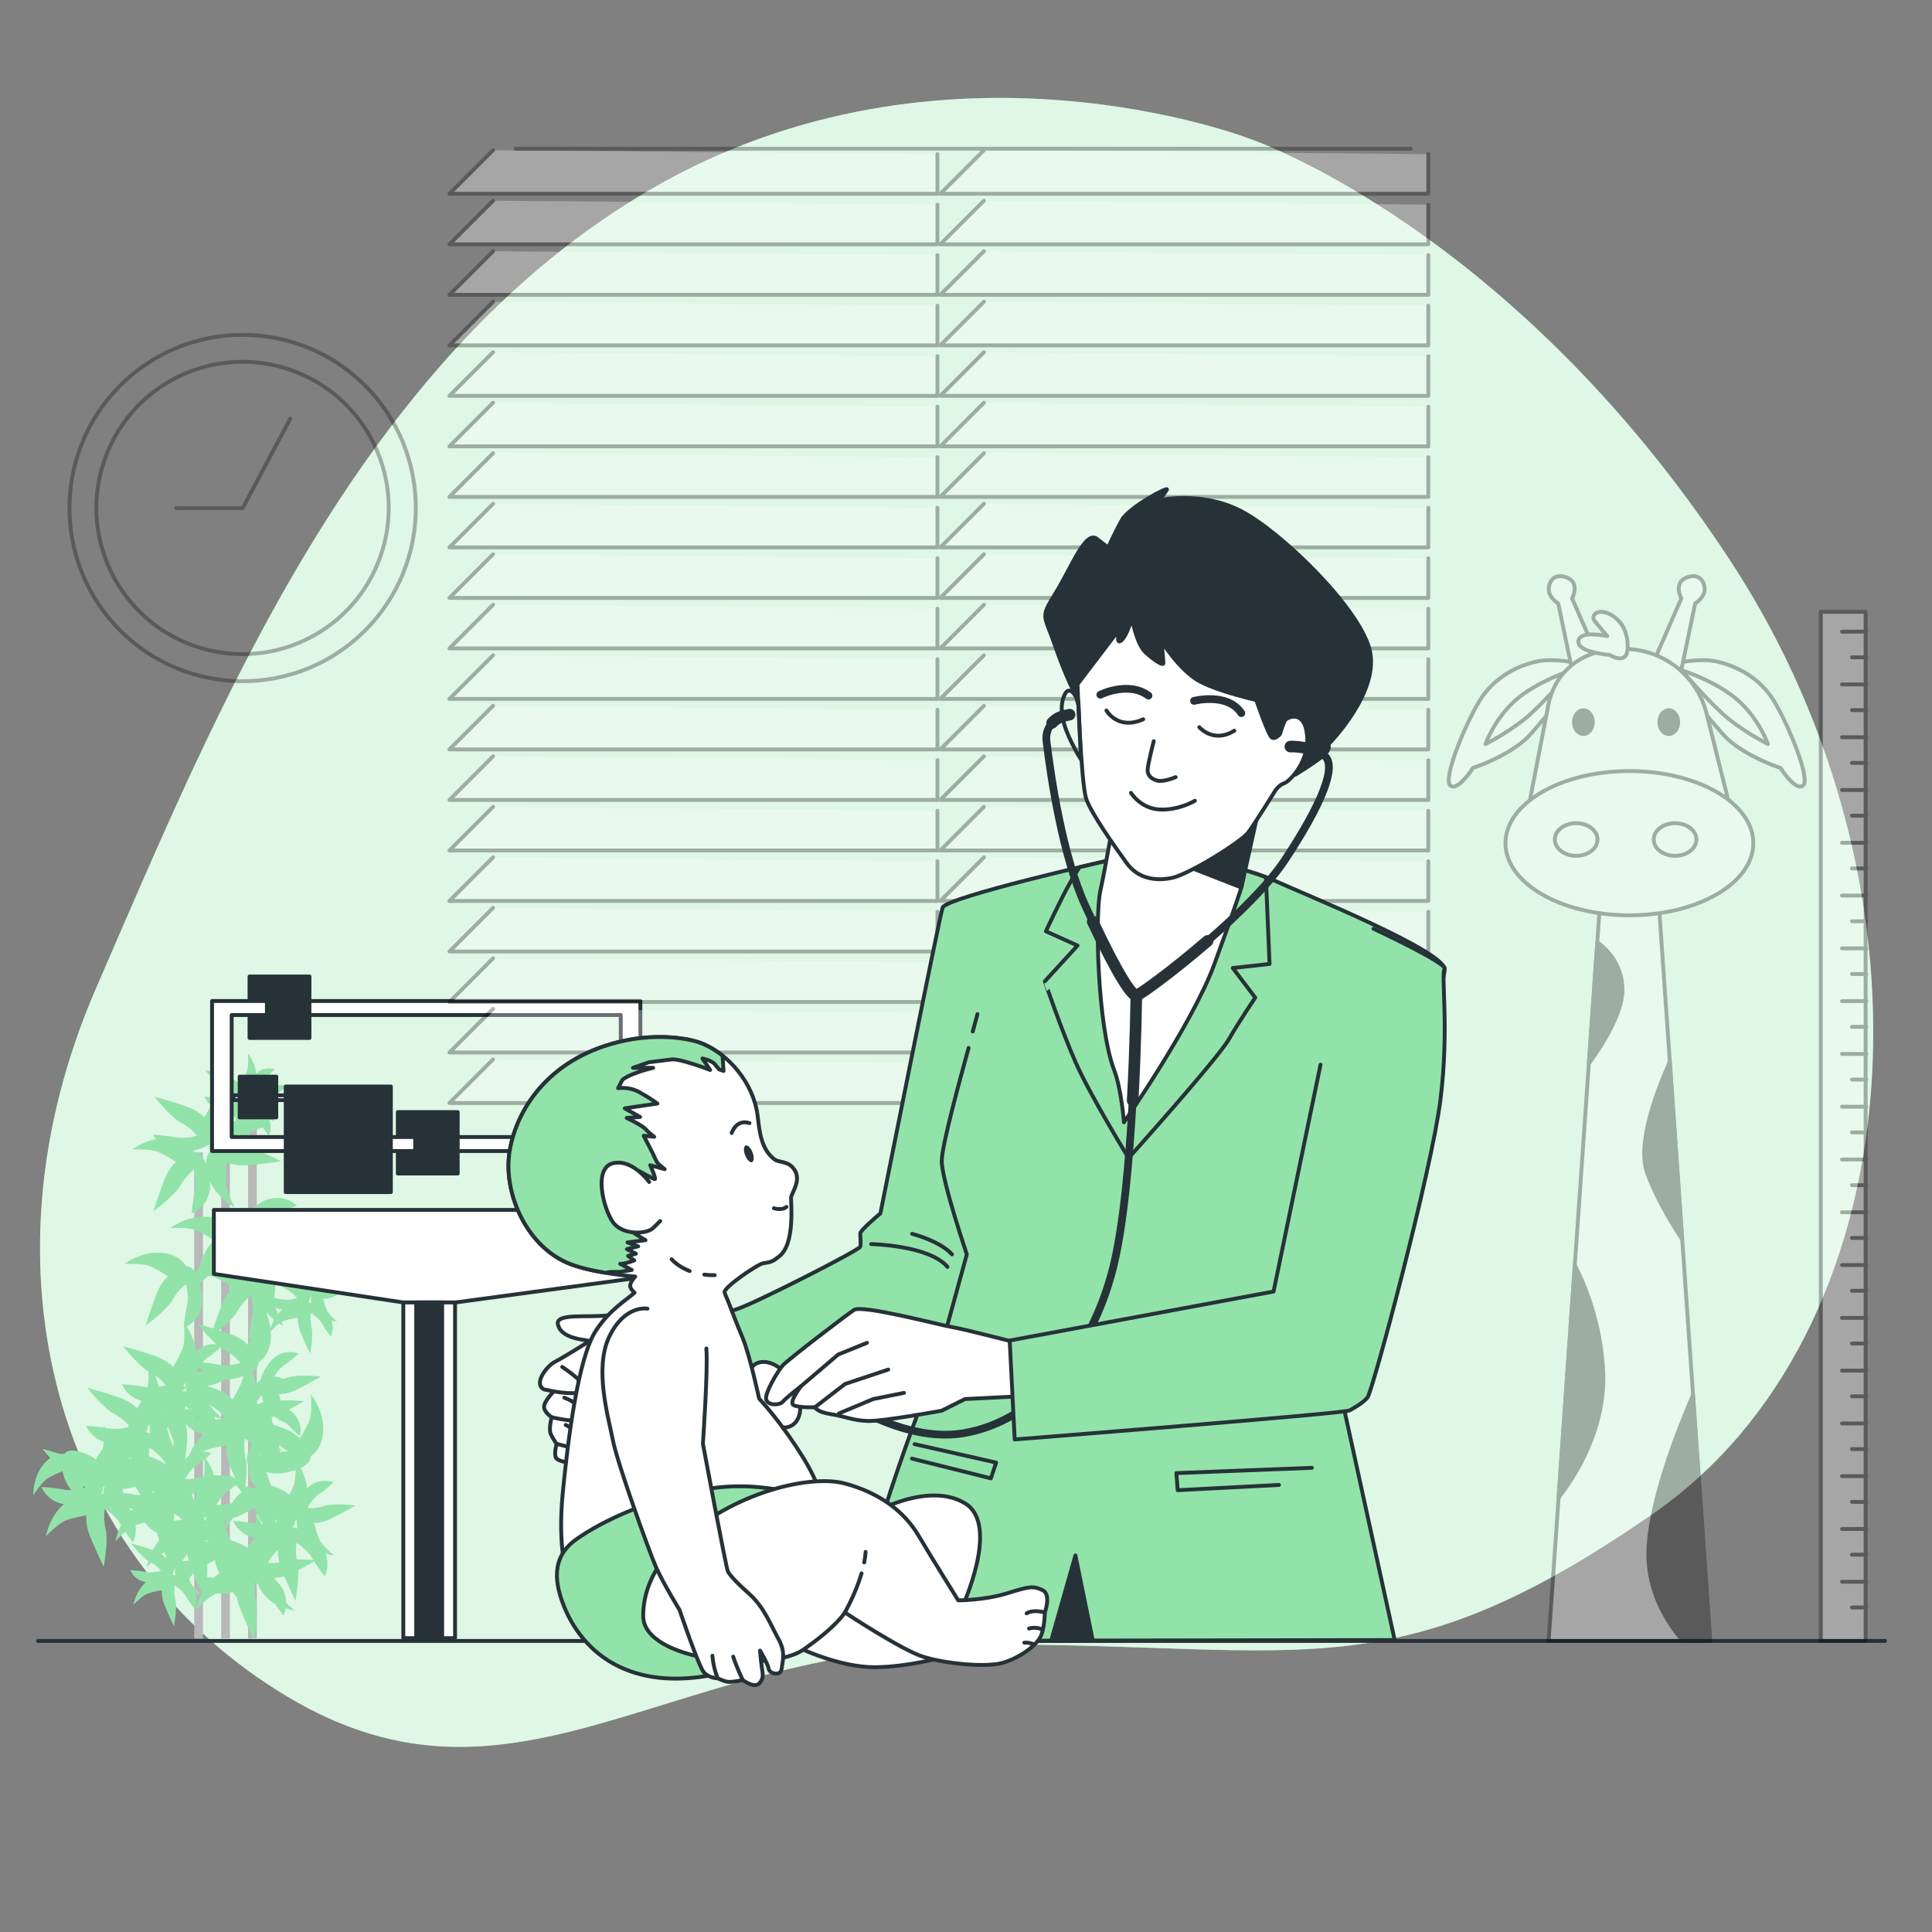 <?xml version="1.0" encoding="utf-8"?>
<!-- Generator: Adobe Illustrator 27.5.0, SVG Export Plug-In . SVG Version: 6.00 Build 0)  -->
<svg version="1.1" xmlns="http://www.w3.org/2000/svg" xmlns:xlink="http://www.w3.org/1999/xlink" x="0px" y="0px"
	 viewBox="0 0 500 500" style="enable-background:new 0 0 500 500;" xml:space="preserve">
<rect x="0" y="0" width="500" height="500" fill="#808080" stroke="none"/>
<g id="Background_Simple">
	<g>
		<path style="fill:#92E3A9;" d="M323.833,36.062c0,0-79.342-31.171-155.222,12.821C92.731,92.874,56.279,183.385,24.834,255.824
			c-31.445,72.44-10.206,147.607,49.578,183.277c59.784,35.67,98.467-13.379,180.987-13.52c82.52-0.141,105.06,12.726,172.29-33.764
			c67.23-46.49,76.547-160.451,20.216-246.535C391.574,59.198,323.833,36.062,323.833,36.062z"/>
		<path style="opacity:0.7;fill:#FFFFFF;" d="M323.833,36.062c0,0-79.342-31.171-155.222,12.821
			C92.731,92.874,56.279,183.385,24.834,255.824c-31.445,72.44-10.206,147.607,49.578,183.277
			c59.784,35.67,98.467-13.379,180.987-13.52c82.52-0.141,105.06,12.726,172.29-33.764c67.23-46.49,76.547-160.451,20.216-246.535
			C391.574,59.198,323.833,36.062,323.833,36.062z"/>
	</g>
</g>
<g id="Table">
	
		<line style="fill:none;stroke:#263238;stroke-linecap:round;stroke-linejoin:round;stroke-miterlimit:10;" x1="487.846" y1="424.672" x2="9.84" y2="424.672"/>
</g>
<g id="Plant">
	<g>
		<rect x="50.269" y="298.25" style="fill:#B8B8B8;" width="2.257" height="125.805"/>
		<rect x="57.235" y="286.189" style="fill:#B8B8B8;" width="2.257" height="137.866"/>
		<rect x="64.202" y="286.189" style="fill:#B8B8B8;" width="2.257" height="137.866"/>
		<g>
			<path style="fill:#92E3A9;" d="M50.163,298.09c0,0-1.451-3.193-6.676-3.483c-5.225-0.29-9.289,2.903-9.289,2.903
				s4.644-0.29,6.676,0.581c2.032,0.871,4.644,2.613,4.644,2.613s-1.742,1.451-2.903,4.354c-1.161,2.903-2.903,8.418-2.903,8.418
				s5.515-4.064,6.967-6.676c1.451-2.612,3.483-4.064,3.483-4.064s0.871,3.193,0.29,5.515c-0.581,2.322-0.871,5.805-0.871,5.805
				s5.805-2.032,4.644-9.289C53.065,297.509,50.163,298.09,50.163,298.09z"/>
			<path style="fill:#92E3A9;" d="M60.032,318.409c0,0-1.451-3.193-6.676-3.483c-5.225-0.29-9.289,2.903-9.289,2.903
				s4.644-0.29,6.676,0.581c2.032,0.871,4.644,2.612,4.644,2.612s-1.742,1.451-2.903,4.354c-1.161,2.903-2.903,8.418-2.903,8.418
				s5.515-4.064,6.966-6.676c1.451-2.612,3.483-4.064,3.483-4.064s0.871,3.193,0.29,5.515c-0.581,2.322-0.871,5.805-0.871,5.805
				s5.805-2.032,4.644-9.289C62.935,317.828,60.032,318.409,60.032,318.409z"/>
			<path style="fill:#92E3A9;" d="M48.131,327.698c0,0-1.451-3.193-6.676-3.483c-5.225-0.29-9.289,2.903-9.289,2.903
				s4.644-0.29,6.676,0.581c2.032,0.871,4.644,2.612,4.644,2.612s-1.742,1.451-2.903,4.354c-1.161,2.903-2.903,8.418-2.903,8.418
				s5.515-4.064,6.966-6.676c1.451-2.612,3.483-4.064,3.483-4.064s0.871,3.193,0.29,5.515c-0.581,2.322-0.871,5.806-0.871,5.806
				s5.805-2.032,4.644-9.289S48.131,327.698,48.131,327.698z"/>
			<path style="fill:#92E3A9;" d="M66.978,363.662c0,0-2.882-0.524-5.567,2.923c-2.686,3.447-2.429,7.755-2.429,7.755
				s2.011-3.325,3.575-4.305c1.564-0.98,4.003-1.944,4.003-1.944s0.167,1.886,1.606,4.064c1.439,2.178,4.395,5.997,4.395,5.997
				s-0.164-5.718-1.266-7.957c-1.102-2.239-1.131-4.324-1.131-4.324s2.605,0.922,3.922,2.425c1.317,1.503,3.569,3.36,3.569,3.36
				s1.368-4.95-4.163-7.607C67.961,361.394,66.978,363.662,66.978,363.662z"/>
			<path style="fill:#92E3A9;" d="M67.908,359.758c0,0-0.921,2.78,2.117,5.921c3.038,3.141,7.34,3.488,7.34,3.488
				s-3.011-2.456-3.763-4.142c-0.752-1.686-1.365-4.235-1.365-4.235s1.89,0.098,4.248-1.023c2.358-1.121,6.552-3.514,6.552-3.514
				s-5.685-0.636-8.056,0.142s-4.439,0.516-4.439,0.516s1.277-2.451,2.949-3.545c1.673-1.094,3.826-3.065,3.826-3.065
				s-4.711-2.046-8.114,3.06C65.8,358.468,67.908,359.758,67.908,359.758z"/>
			<path style="fill:#92E3A9;" d="M38.881,368.466c0,0-0.921,2.78,2.117,5.921c3.038,3.141,7.34,3.488,7.34,3.488
				s-3.011-2.456-3.763-4.142c-0.752-1.686-1.366-4.235-1.366-4.235s1.891,0.098,4.248-1.023c2.358-1.121,6.552-3.514,6.552-3.514
				s-5.685-0.636-8.056,0.142c-2.371,0.778-4.439,0.516-4.439,0.516s1.277-2.451,2.949-3.545s3.826-3.065,3.826-3.065
				s-4.711-2.046-8.114,3.06C36.773,367.176,38.881,368.466,38.881,368.466z"/>
			<path style="fill:#92E3A9;" d="M64.518,379.357c0,0-0.921,2.78,2.117,5.921c3.038,3.141,7.34,3.488,7.34,3.488
				s-3.012-2.456-3.763-4.142c-0.752-1.686-1.366-4.235-1.366-4.235s1.891,0.098,4.248-1.023c2.358-1.121,6.552-3.514,6.552-3.514
				s-5.685-0.636-8.056,0.142c-2.371,0.778-4.439,0.516-4.439,0.516s1.277-2.451,2.949-3.545c1.673-1.094,3.826-3.065,3.826-3.065
				s-4.711-2.046-8.114,3.06C62.409,378.067,64.518,379.357,64.518,379.357z"/>
			<path style="fill:#92E3A9;" d="M64.966,330.6c0,0-1.451-3.193-6.676-3.483c-5.225-0.29-9.289,2.903-9.289,2.903
				s4.644-0.29,6.676,0.581c2.032,0.871,4.644,2.612,4.644,2.612s-1.742,1.451-2.903,4.354c-1.161,2.903-2.903,8.418-2.903,8.418
				s5.515-4.064,6.966-6.676c1.451-2.612,3.483-4.064,3.483-4.064s0.871,3.193,0.29,5.515c-0.581,2.322-0.871,5.806-0.871,5.806
				s5.805-2.032,4.644-9.289C67.869,330.02,64.966,330.6,64.966,330.6z"/>
			<path style="fill:#92E3A9;" d="M54.392,297.774c0,0-2.253,2.688-0.258,7.526c1.995,4.838,6.63,7.124,6.63,7.124
				s-2.268-4.064-2.36-6.272c-0.092-2.209,0.35-5.317,0.35-5.317s2.061,0.944,5.181,0.738c3.119-0.207,8.846-1.018,8.846-1.018
				s-6.047-3.219-9.03-3.4c-2.983-0.181-5.17-1.386-5.17-1.386s2.504-2.165,4.849-2.644c2.345-0.479,5.612-1.722,5.612-1.722
				s-4.34-4.358-10.384-0.177C52.614,295.406,54.392,297.774,54.392,297.774z"/>
			<path style="fill:#92E3A9;" d="M62.229,318.383c0,0-2.253,2.688-0.258,7.526c1.995,4.838,6.63,7.124,6.63,7.124
				s-2.268-4.064-2.36-6.272c-0.092-2.209,0.35-5.317,0.35-5.317s2.061,0.944,5.181,0.737s8.846-1.018,8.846-1.018
				s-6.047-3.219-9.03-3.4c-2.983-0.181-5.17-1.387-5.17-1.387s2.504-2.164,4.849-2.644c2.345-0.479,5.612-1.722,5.612-1.722
				s-4.34-4.359-10.384-0.177C60.452,316.016,62.229,318.383,62.229,318.383z"/>
			<path style="fill:#92E3A9;" d="M67.034,328.544c0,0-2.253,2.688-0.258,7.526c1.995,4.838,6.63,7.124,6.63,7.124
				s-2.268-4.063-2.36-6.272c-0.092-2.209,0.35-5.317,0.35-5.317s2.061,0.944,5.181,0.738c3.119-0.207,8.846-1.018,8.846-1.018
				s-6.047-3.219-9.03-3.4c-2.983-0.181-5.17-1.387-5.17-1.387s2.504-2.164,4.849-2.644c2.345-0.479,5.612-1.722,5.612-1.722
				s-4.34-4.358-10.384-0.177C65.257,326.177,67.034,328.544,67.034,328.544z"/>
			<path style="fill:#92E3A9;" d="M55.643,293.734c0,0,3.144-1.555,3.264-6.786c0.12-5.232-3.204-9.189-3.204-9.189
				s0.441,4.632-0.363,6.691c-0.804,2.059-2.46,4.727-2.46,4.727s-1.507-1.694-4.446-2.759c-2.939-1.066-8.508-2.627-8.508-2.627
				s4.241,5.38,6.9,6.745c2.658,1.366,4.175,3.349,4.175,3.349s-3.163,0.974-5.503,0.47c-2.34-0.505-5.831-0.681-5.831-0.681
				s2.22,5.736,9.435,4.34C56.318,296.616,55.643,293.734,55.643,293.734z"/>
			<path style="fill:#92E3A9;" d="M35.526,371.267c0,0-3.24-1.343-7.257,2.012c-4.016,3.355-4.806,8.462-4.806,8.462
				s3.196-3.383,5.275-4.133c2.079-0.751,5.177-1.261,5.177-1.261s-0.282,2.249,0.851,5.163c1.133,2.914,3.625,8.133,3.625,8.133
				s1.256-6.734,0.533-9.634s-0.229-5.347-0.229-5.347s2.816,1.739,3.977,3.832c1.161,2.093,3.327,4.837,3.327,4.837
				s2.855-5.448-2.947-9.958C37.251,368.861,35.526,371.267,35.526,371.267z"/>
			<path style="fill:#92E3A9;" d="M66.858,352.573c0,0,3.144-1.555,3.264-6.786c0.12-5.232-3.204-9.189-3.204-9.189
				s0.441,4.632-0.363,6.692s-2.46,4.727-2.46,4.727s-1.507-1.693-4.446-2.759c-2.939-1.066-8.508-2.627-8.508-2.627
				s4.241,5.38,6.899,6.745c2.658,1.366,4.175,3.349,4.175,3.349s-3.163,0.974-5.503,0.47c-2.34-0.505-5.831-0.681-5.831-0.681
				s2.22,5.736,9.435,4.339C67.533,355.456,66.858,352.573,66.858,352.573z"/>
			<path style="fill:#92E3A9;" d="M38.259,369.055c0,0,3.144-1.555,3.264-6.786c0.12-5.232-3.204-9.189-3.204-9.189
				s0.441,4.632-0.363,6.691c-0.804,2.059-2.46,4.727-2.46,4.727s-1.507-1.694-4.446-2.76c-2.939-1.066-8.508-2.627-8.508-2.627
				s4.241,5.38,6.899,6.746c2.658,1.366,4.175,3.349,4.175,3.349s-3.163,0.974-5.503,0.47c-2.34-0.505-5.831-0.681-5.831-0.681
				s2.22,5.736,9.435,4.34C38.934,371.938,38.259,369.055,38.259,369.055z"/>
			<path style="fill:#92E3A9;" d="M53.395,392.268c0,0-0.921,2.78,2.117,5.921c3.038,3.141,7.34,3.488,7.34,3.488
				s-3.011-2.456-3.763-4.141c-0.752-1.686-1.366-4.235-1.366-4.235s1.891,0.098,4.248-1.023c2.358-1.121,6.552-3.514,6.552-3.514
				s-5.685-0.636-8.056,0.142c-2.371,0.778-4.439,0.516-4.439,0.516s1.277-2.451,2.949-3.545c1.673-1.094,3.826-3.065,3.826-3.065
				s-4.711-2.046-8.114,3.06C51.286,390.978,53.395,392.268,53.395,392.268z"/>
			<path style="fill:#92E3A9;" d="M50.04,395.069c0,0-3.24-1.342-7.256,2.012c-4.016,3.355-4.806,8.462-4.806,8.462
				s3.196-3.383,5.275-4.133c2.079-0.751,5.177-1.262,5.177-1.262s-0.282,2.25,0.851,5.163c1.133,2.914,3.625,8.133,3.625,8.133
				s1.256-6.734,0.533-9.634c-0.723-2.9-0.229-5.347-0.229-5.347s2.816,1.739,3.977,3.832c1.161,2.093,3.327,4.837,3.327,4.837
				s2.855-5.448-2.947-9.958S50.04,395.069,50.04,395.069z"/>
			<path style="fill:#92E3A9;" d="M52.773,392.857c0,0,3.144-1.555,3.264-6.786c0.12-5.231-3.204-9.189-3.204-9.189
				s0.441,4.632-0.363,6.691c-0.804,2.059-2.46,4.727-2.46,4.727s-1.507-1.694-4.446-2.759c-2.939-1.066-8.508-2.627-8.508-2.627
				s4.241,5.38,6.9,6.745c2.658,1.366,4.175,3.349,4.175,3.349s-3.163,0.974-5.503,0.47c-2.34-0.505-5.831-0.681-5.831-0.681
				s2.22,5.736,9.435,4.34C53.447,395.74,52.773,392.857,52.773,392.857z"/>
			<path style="fill:#92E3A9;" d="M63.554,366.144c0,0-0.921,2.78,2.117,5.921c3.038,3.141,7.34,3.488,7.34,3.488
				s-3.011-2.456-3.763-4.141c-0.752-1.686-1.366-4.235-1.366-4.235s1.891,0.098,4.248-1.023c2.358-1.121,6.552-3.514,6.552-3.514
				s-5.685-0.636-8.056,0.142c-2.371,0.778-4.439,0.516-4.439,0.516s1.277-2.451,2.949-3.545c1.673-1.094,3.826-3.065,3.826-3.065
				s-4.711-2.046-8.114,3.06C61.446,364.854,63.554,366.144,63.554,366.144z"/>
			<path style="fill:#92E3A9;" d="M60.199,368.945c0,0-3.24-1.342-7.256,2.012c-4.016,3.355-4.806,8.462-4.806,8.462
				s3.196-3.383,5.275-4.133c2.079-0.751,5.177-1.262,5.177-1.262s-0.282,2.249,0.851,5.163c1.133,2.914,3.625,8.133,3.625,8.133
				s1.256-6.734,0.533-9.634c-0.723-2.9-0.229-5.347-0.229-5.347s2.816,1.739,3.977,3.832c1.161,2.093,3.327,4.837,3.327,4.837
				s2.855-5.448-2.947-9.958C61.924,366.539,60.199,368.945,60.199,368.945z"/>
			<path style="fill:#92E3A9;" d="M62.932,366.733c0,0,3.144-1.555,3.264-6.786c0.12-5.232-3.204-9.189-3.204-9.189
				s0.441,4.632-0.363,6.692c-0.804,2.059-2.46,4.727-2.46,4.727s-1.507-1.694-4.446-2.759c-2.939-1.066-8.508-2.627-8.508-2.627
				s4.241,5.38,6.899,6.745c2.658,1.366,4.175,3.349,4.175,3.349s-3.163,0.974-5.503,0.47c-2.34-0.505-5.831-0.681-5.831-0.681
				s2.22,5.736,9.435,4.34C63.607,369.615,62.932,366.733,62.932,366.733z"/>
			<path style="fill:#92E3A9;" d="M80.385,376.842c0,0,3.144-1.555,3.264-6.786c0.12-5.232-3.204-9.189-3.204-9.189
				s0.441,4.632-0.363,6.692c-0.804,2.059-2.46,4.727-2.46,4.727s-1.507-1.693-4.446-2.759c-2.939-1.066-8.508-2.627-8.508-2.627
				s4.241,5.38,6.899,6.746c2.658,1.366,4.175,3.349,4.175,3.349s-3.163,0.974-5.503,0.47c-2.34-0.505-5.831-0.681-5.831-0.681
				s2.22,5.736,9.435,4.34C81.06,379.724,80.385,376.842,80.385,376.842z"/>
			<path style="fill:#92E3A9;" d="M48.17,357.726c0,0-0.921,2.78,2.117,5.921c3.038,3.141,7.34,3.488,7.34,3.488
				s-3.011-2.456-3.763-4.141c-0.752-1.686-1.366-4.235-1.366-4.235s1.891,0.098,4.248-1.023c2.358-1.121,6.552-3.514,6.552-3.514
				s-5.685-0.636-8.056,0.142c-2.371,0.778-4.439,0.516-4.439,0.516s1.277-2.451,2.949-3.545c1.673-1.094,3.826-3.065,3.826-3.065
				s-4.711-2.046-8.114,3.06C46.062,356.436,48.17,357.726,48.17,357.726z"/>
			<path style="fill:#92E3A9;" d="M44.815,360.527c0,0-3.24-1.342-7.256,2.012s-4.806,8.462-4.806,8.462s3.196-3.383,5.275-4.133
				c2.079-0.751,5.177-1.261,5.177-1.261s-0.282,2.25,0.851,5.163c1.133,2.914,3.625,8.133,3.625,8.133s1.256-6.735,0.533-9.634
				c-0.723-2.9-0.229-5.347-0.229-5.347s2.816,1.739,3.977,3.832c1.161,2.093,3.327,4.837,3.327,4.837s2.855-5.448-2.947-9.958
				C46.54,358.121,44.815,360.527,44.815,360.527z"/>
			<path style="fill:#92E3A9;" d="M47.548,358.315c0,0,3.144-1.555,3.264-6.786c0.12-5.232-3.204-9.189-3.204-9.189
				s0.441,4.632-0.363,6.692c-0.804,2.059-2.46,4.727-2.46,4.727s-1.507-1.693-4.446-2.759s-8.508-2.627-8.508-2.627
				s4.241,5.38,6.899,6.746c2.658,1.365,4.175,3.349,4.175,3.349s-3.163,0.974-5.503,0.47c-2.34-0.505-5.831-0.681-5.831-0.681
				s2.22,5.736,9.435,4.339C48.222,361.197,47.548,358.315,47.548,358.315z"/>
			<g>
				<path style="fill:#92E3A9;" d="M66.255,385.095c0,0-2.882-0.524-5.567,2.923c-2.686,3.447-2.429,7.755-2.429,7.755
					s2.011-3.325,3.575-4.305c1.564-0.98,4.003-1.944,4.003-1.944s0.167,1.886,1.606,4.064c1.439,2.178,4.395,5.997,4.395,5.997
					s-0.164-5.718-1.266-7.957c-1.102-2.239-1.131-4.324-1.131-4.324s2.605,0.922,3.922,2.425c1.317,1.503,3.569,3.36,3.569,3.36
					s1.368-4.95-4.163-7.607C67.238,382.828,66.255,385.095,66.255,385.095z"/>
				<path style="fill:#92E3A9;" d="M76.933,393.091c0,0-0.921,2.78,2.117,5.921c3.038,3.141,7.34,3.488,7.34,3.488
					s-3.011-2.455-3.763-4.141c-0.752-1.686-1.366-4.235-1.366-4.235s1.891,0.098,4.248-1.023c2.358-1.121,6.552-3.514,6.552-3.514
					s-5.685-0.636-8.056,0.142c-2.371,0.778-4.439,0.516-4.439,0.516s1.277-2.451,2.949-3.545c1.673-1.094,3.826-3.065,3.826-3.065
					s-4.711-2.046-8.114,3.06C74.824,391.801,76.933,393.091,76.933,393.091z"/>
				<path style="fill:#92E3A9;" d="M73.578,395.892c0,0-3.24-1.342-7.256,2.012c-4.016,3.355-4.806,8.462-4.806,8.462
					s3.196-3.383,5.275-4.133c2.079-0.751,5.177-1.262,5.177-1.262s-0.282,2.25,0.851,5.163c1.133,2.914,3.625,8.133,3.625,8.133
					s1.256-6.735,0.533-9.634c-0.723-2.9-0.229-5.348-0.229-5.348s2.816,1.739,3.977,3.832c1.161,2.093,3.327,4.837,3.327,4.837
					s2.855-5.448-2.947-9.958C75.302,393.486,73.578,395.892,73.578,395.892z"/>
				<path style="fill:#92E3A9;" d="M76.311,393.68c0,0,3.144-1.555,3.264-6.786c0.12-5.232-3.203-9.189-3.203-9.189
					s0.441,4.632-0.363,6.692s-2.46,4.727-2.46,4.727s-1.507-1.693-4.446-2.759c-2.939-1.066-8.508-2.627-8.508-2.627
					s4.241,5.38,6.899,6.745c2.658,1.366,4.175,3.349,4.175,3.349s-3.163,0.974-5.503,0.47c-2.34-0.505-5.831-0.681-5.831-0.681
					s2.22,5.736,9.435,4.34C76.985,396.563,76.311,393.68,76.311,393.68z"/>
			</g>
			<g>
				<path style="fill:#92E3A9;" d="M16.639,376.3c0,0-2.881-0.524-5.567,2.923c-2.686,3.447-2.429,7.755-2.429,7.755
					s2.011-3.325,3.575-4.305c1.564-0.98,4.003-1.943,4.003-1.943s0.167,1.886,1.606,4.064c1.439,2.178,4.395,5.997,4.395,5.997
					s-0.164-5.718-1.266-7.957c-1.102-2.239-1.131-4.324-1.131-4.324s2.605,0.922,3.922,2.425c1.317,1.503,3.569,3.36,3.569,3.36
					s1.368-4.95-4.163-7.607C17.622,374.032,16.639,376.3,16.639,376.3z"/>
				<path style="fill:#92E3A9;" d="M27.317,384.296c0,0-0.921,2.78,2.117,5.921c3.038,3.141,7.34,3.488,7.34,3.488
					s-3.012-2.456-3.763-4.141c-0.752-1.686-1.366-4.235-1.366-4.235s1.89,0.098,4.248-1.023c2.358-1.121,6.553-3.514,6.553-3.514
					s-5.685-0.636-8.056,0.142c-2.371,0.778-4.439,0.516-4.439,0.516s1.277-2.451,2.949-3.545c1.673-1.094,3.826-3.065,3.826-3.065
					s-4.711-2.046-8.114,3.06S27.317,384.296,27.317,384.296z"/>
				<path style="fill:#92E3A9;" d="M23.962,387.097c0,0-3.24-1.342-7.256,2.012s-4.806,8.462-4.806,8.462s3.196-3.383,5.275-4.133
					c2.079-0.751,5.177-1.262,5.177-1.262s-0.282,2.249,0.851,5.163c1.133,2.914,3.625,8.133,3.625,8.133s1.256-6.735,0.533-9.634
					c-0.723-2.9-0.229-5.347-0.229-5.347s2.816,1.739,3.977,3.832s3.327,4.837,3.327,4.837s2.855-5.448-2.947-9.958
					C25.687,384.691,23.962,387.097,23.962,387.097z"/>
				<path style="fill:#92E3A9;" d="M26.695,384.885c0,0,3.144-1.555,3.264-6.786c0.12-5.232-3.204-9.189-3.204-9.189
					s0.441,4.632-0.363,6.692c-0.804,2.059-2.46,4.727-2.46,4.727s-1.507-1.694-4.446-2.759c-2.939-1.066-8.508-2.627-8.508-2.627
					s4.241,5.38,6.9,6.745s4.175,3.349,4.175,3.349s-3.163,0.974-5.503,0.47c-2.34-0.505-5.831-0.681-5.831-0.681
					s2.22,5.736,9.435,4.34S26.695,384.885,26.695,384.885z"/>
			</g>
			<g>
				<path style="fill:#92E3A9;" d="M34.646,377.55c0,0-2.882-0.524-5.567,2.923c-2.686,3.447-2.429,7.755-2.429,7.755
					s2.011-3.325,3.575-4.305c1.564-0.98,4.003-1.944,4.003-1.944s0.167,1.886,1.606,4.064c1.439,2.178,4.395,5.997,4.395,5.997
					s-0.164-5.718-1.266-7.957c-1.102-2.239-1.131-4.324-1.131-4.324s2.605,0.922,3.922,2.425c1.317,1.503,3.569,3.36,3.569,3.36
					s1.368-4.95-4.163-7.607C35.629,375.282,34.646,377.55,34.646,377.55z"/>
				<path style="fill:#92E3A9;" d="M45.324,385.546c0,0-0.921,2.78,2.117,5.921c3.038,3.141,7.34,3.488,7.34,3.488
					s-3.011-2.455-3.763-4.141c-0.752-1.686-1.366-4.235-1.366-4.235s1.891,0.098,4.248-1.023c2.358-1.121,6.552-3.514,6.552-3.514
					s-5.685-0.636-8.056,0.142c-2.371,0.778-4.439,0.516-4.439,0.516s1.277-2.451,2.949-3.545c1.673-1.094,3.826-3.065,3.826-3.065
					s-4.711-2.046-8.114,3.06C43.215,384.255,45.324,385.546,45.324,385.546z"/>
				<path style="fill:#92E3A9;" d="M41.969,388.346c0,0-3.24-1.342-7.256,2.012c-4.016,3.355-4.806,8.462-4.806,8.462
					s3.196-3.383,5.275-4.133c2.079-0.751,5.177-1.262,5.177-1.262s-0.282,2.25,0.851,5.163c1.133,2.914,3.625,8.133,3.625,8.133
					s1.256-6.735,0.533-9.634c-0.723-2.9-0.229-5.347-0.229-5.347s2.816,1.739,3.977,3.832c1.161,2.093,3.327,4.837,3.327,4.837
					s2.855-5.448-2.947-9.958C43.693,385.941,41.969,388.346,41.969,388.346z"/>
				<path style="fill:#92E3A9;" d="M44.702,386.135c0,0,3.144-1.554,3.264-6.786c0.12-5.231-3.204-9.189-3.204-9.189
					s0.441,4.632-0.363,6.692s-2.46,4.727-2.46,4.727s-1.507-1.693-4.446-2.759c-2.939-1.066-8.508-2.627-8.508-2.627
					s4.241,5.38,6.899,6.746c2.658,1.365,4.175,3.349,4.175,3.349s-3.163,0.974-5.503,0.47c-2.34-0.505-5.831-0.681-5.831-0.681
					s2.22,5.736,9.435,4.34S44.702,386.135,44.702,386.135z"/>
			</g>
			<g>
				<path style="fill:#92E3A9;" d="M56.015,399.315c0,0-2.882-0.524-5.567,2.923c-2.686,3.447-2.429,7.755-2.429,7.755
					s2.011-3.325,3.575-4.305c1.564-0.98,4.003-1.944,4.003-1.944s0.167,1.886,1.606,4.064c1.439,2.178,4.395,5.998,4.395,5.998
					s-0.164-5.718-1.266-7.957c-1.102-2.239-1.131-4.324-1.131-4.324s2.605,0.922,3.922,2.425c1.317,1.503,3.569,3.36,3.569,3.36
					s1.368-4.95-4.163-7.607C56.998,397.047,56.015,399.315,56.015,399.315z"/>
				<path style="fill:#92E3A9;" d="M66.693,407.31c0,0-0.921,2.78,2.117,5.921c3.038,3.141,7.34,3.488,7.34,3.488
					s-3.011-2.456-3.763-4.141c-0.752-1.686-1.365-4.235-1.365-4.235s1.89,0.098,4.248-1.023c2.358-1.121,6.553-3.514,6.553-3.514
					s-5.685-0.636-8.056,0.142c-2.371,0.778-4.439,0.516-4.439,0.516s1.277-2.451,2.949-3.545c1.673-1.094,3.826-3.065,3.826-3.065
					s-4.711-2.046-8.114,3.06C64.584,406.02,66.693,407.31,66.693,407.31z"/>
				<path style="fill:#92E3A9;" d="M62.883,406.021c0,0-3.24-1.342-7.256,2.012s-4.806,8.462-4.806,8.462s3.196-3.383,5.275-4.133
					c2.079-0.751,5.177-1.262,5.177-1.262s-0.282,2.25,0.851,5.163c1.133,2.914,3.625,8.133,3.625,8.133s1.256-6.734,0.533-9.634
					c-0.723-2.9-0.229-5.347-0.229-5.347s2.816,1.739,3.977,3.832c1.161,2.093,3.327,4.837,3.327,4.837s2.855-5.448-2.947-9.958
					C64.608,403.615,62.883,406.021,62.883,406.021z"/>
				<path style="fill:#92E3A9;" d="M66.07,407.9c0,0,3.144-1.555,3.264-6.786c0.12-5.232-3.204-9.189-3.204-9.189
					s0.441,4.632-0.363,6.692c-0.804,2.059-2.46,4.727-2.46,4.727s-1.507-1.693-4.446-2.759c-2.939-1.066-8.508-2.627-8.508-2.627
					s4.241,5.38,6.899,6.745c2.658,1.366,4.175,3.349,4.175,3.349s-3.163,0.974-5.503,0.47c-2.34-0.505-5.831-0.681-5.831-0.681
					s2.246,5.864,9.435,4.34C68.564,410.263,66.456,407.79,66.07,407.9z"/>
			</g>
			<path style="fill:#92E3A9;" d="M45.375,405.979c0,0-0.648,1.956,1.489,4.165c2.137,2.209,5.163,2.453,5.163,2.453
				s-2.118-1.727-2.647-2.913c-0.529-1.186-0.96-2.979-0.96-2.979s1.33,0.069,2.988-0.72c1.658-0.788,4.609-2.472,4.609-2.472
				s-3.999-0.448-5.666,0.1c-1.668,0.547-3.123,0.363-3.123,0.363s0.898-1.724,2.074-2.494c1.176-0.77,2.691-2.156,2.691-2.156
				s-3.313-1.439-5.707,2.152C43.892,405.072,45.375,405.979,45.375,405.979z"/>
			<path style="fill:#92E3A9;" d="M43.015,407.949c0,0-2.279-0.944-5.104,1.415c-2.825,2.36-3.381,5.952-3.381,5.952
				s2.248-2.379,3.71-2.907c1.463-0.528,3.642-0.887,3.642-0.887s-0.198,1.582,0.599,3.632s2.55,5.72,2.55,5.72
				s0.883-4.737,0.375-6.777c-0.508-2.04-0.161-3.761-0.161-3.761s1.981,1.223,2.797,2.695c0.817,1.472,2.34,3.402,2.34,3.402
				s2.008-3.832-2.073-7.004C44.229,406.257,43.015,407.949,43.015,407.949z"/>
			<path style="fill:#92E3A9;" d="M44.938,406.394c0,0,2.212-1.093,2.296-4.773c0.084-3.68-2.253-6.464-2.253-6.464
				s0.31,3.258-0.255,4.707c-0.566,1.448-1.73,3.325-1.73,3.325s-1.06-1.191-3.127-1.941c-2.067-0.75-5.984-1.848-5.984-1.848
				s2.983,3.784,4.853,4.745c1.87,0.961,2.937,2.356,2.937,2.356s-2.225,0.685-3.871,0.33c-1.646-0.355-4.101-0.479-4.101-0.479
				s1.561,4.035,6.636,3.052C45.412,408.421,44.938,406.394,44.938,406.394z"/>
			<path style="fill:#92E3A9;" d="M64.533,283.452c0,0-0.648,1.956,1.489,4.165c2.137,2.209,5.163,2.453,5.163,2.453
				s-2.118-1.727-2.647-2.913c-0.529-1.186-0.961-2.979-0.961-2.979s1.33,0.069,2.988-0.72c1.658-0.788,4.609-2.472,4.609-2.472
				s-3.999-0.448-5.666,0.1c-1.668,0.547-3.123,0.363-3.123,0.363s0.898-1.724,2.075-2.494c1.176-0.77,2.691-2.156,2.691-2.156
				s-3.313-1.439-5.707,2.152C63.05,282.545,64.533,283.452,64.533,283.452z"/>
			<path style="fill:#92E3A9;" d="M62.173,285.422c0,0-2.279-0.944-5.104,1.415c-2.825,2.36-3.38,5.952-3.38,5.952
				s2.248-2.379,3.71-2.907c1.463-0.528,3.642-0.887,3.642-0.887s-0.198,1.582,0.599,3.632c0.797,2.049,2.55,5.72,2.55,5.72
				s0.883-4.737,0.375-6.777c-0.508-2.04-0.161-3.761-0.161-3.761s1.981,1.223,2.797,2.695c0.817,1.472,2.34,3.402,2.34,3.402
				s2.008-3.832-2.073-7.004C63.386,283.73,62.173,285.422,62.173,285.422z"/>
			<path style="fill:#92E3A9;" d="M64.096,283.867c0,0,2.211-1.094,2.296-4.773c0.084-3.68-2.253-6.464-2.253-6.464
				s0.31,3.258-0.255,4.707c-0.566,1.448-1.73,3.325-1.73,3.325s-1.06-1.191-3.127-1.941c-2.067-0.75-5.984-1.848-5.984-1.848
				s2.983,3.784,4.853,4.745c1.87,0.961,2.937,2.356,2.937,2.356s-2.225,0.685-3.871,0.33c-1.646-0.355-4.101-0.479-4.101-0.479
				s1.561,4.035,6.636,3.052C64.57,285.894,64.096,283.867,64.096,283.867z"/>
			<path style="fill:#92E3A9;" d="M80.603,335.434c0,0-0.648,1.956,1.489,4.165c2.137,2.209,5.163,2.453,5.163,2.453
				s-2.118-1.727-2.647-2.913c-0.529-1.186-0.961-2.979-0.961-2.979s1.33,0.069,2.988-0.72c1.658-0.789,4.609-2.472,4.609-2.472
				s-3.999-0.448-5.666,0.1c-1.668,0.547-3.123,0.363-3.123,0.363s0.898-1.724,2.075-2.494c1.176-0.77,2.691-2.156,2.691-2.156
				s-3.313-1.439-5.707,2.153C79.12,334.527,80.603,335.434,80.603,335.434z"/>
			<path style="fill:#92E3A9;" d="M78.243,337.404c0,0-2.279-0.944-5.104,1.415c-2.825,2.36-3.381,5.952-3.381,5.952
				s2.248-2.379,3.71-2.907c1.462-0.528,3.642-0.887,3.642-0.887s-0.198,1.582,0.599,3.632c0.797,2.049,2.55,5.72,2.55,5.72
				s0.883-4.737,0.375-6.777c-0.508-2.04-0.161-3.761-0.161-3.761s1.981,1.223,2.797,2.695c0.817,1.472,2.34,3.402,2.34,3.402
				s2.008-3.832-2.073-7.004C79.456,335.712,78.243,337.404,78.243,337.404z"/>
			<path style="fill:#92E3A9;" d="M80.165,335.849c0,0,2.212-1.093,2.296-4.773c0.084-3.68-2.253-6.464-2.253-6.464
				s0.31,3.258-0.255,4.707c-0.566,1.448-1.73,3.325-1.73,3.325s-1.06-1.191-3.127-1.941c-2.067-0.75-5.984-1.848-5.984-1.848
				s2.983,3.784,4.853,4.745c1.87,0.961,2.937,2.356,2.937,2.356s-2.225,0.685-3.871,0.33c-1.646-0.355-4.101-0.479-4.101-0.479
				s1.561,4.035,6.636,3.052C80.64,337.876,80.165,335.849,80.165,335.849z"/>
		</g>
	</g>
</g>
<g id="Scales">
	<g>
		<path style="fill:#FFFFFF;stroke:#263238;stroke-linecap:round;stroke-linejoin:round;stroke-miterlimit:10;" d="M54.881,259.054
			v38.839h110.852v-38.839H54.881z M160.656,294.257H59.957V262.69h100.698V294.257z"/>
		<polygon style="fill:#263238;stroke:#263238;stroke-linecap:round;stroke-linejoin:round;stroke-miterlimit:10;" points="
			64.579,252.719 64.579,258.914 69.074,258.914 69.074,263.384 64.579,263.384 64.579,268.615 80.086,268.615 80.086,252.719 		"/>
		
			<rect x="60.418" y="283.456" style="fill:#FFFFFF;stroke:#263238;stroke-linecap:round;stroke-linejoin:round;stroke-miterlimit:10;" width="13.946" height="1.252"/>
		
			<rect x="62.027" y="278.628" style="fill:#263238;stroke:#263238;stroke-linecap:round;stroke-linejoin:round;stroke-miterlimit:10;" width="9.476" height="10.549"/>
		
			<rect x="73.943" y="281.191" style="fill:#263238;stroke:#263238;stroke-linecap:round;stroke-linejoin:round;stroke-miterlimit:10;" width="27.216" height="27.317"/>
		<polygon style="fill:#263238;stroke:#263238;stroke-linecap:round;stroke-linejoin:round;stroke-miterlimit:10;" points="
			102.948,287.81 102.948,294.005 107.443,294.005 107.443,298.475 102.948,298.475 102.948,303.706 118.456,303.706 
			118.456,287.81 		"/>
		<polygon style="fill:#FFFFFF;stroke:#263238;stroke-linecap:round;stroke-linejoin:round;stroke-miterlimit:10;" points="
			55.345,313.124 55.345,329.684 104.378,337.073 117.874,337.073 172.57,329.684 172.57,313.124 		"/>
		
			<rect x="104.378" y="337.073" style="fill:#FFFFFF;stroke:#263238;stroke-linecap:round;stroke-linejoin:round;stroke-miterlimit:10;" width="13.388" height="86.879"/>
		
			<rect x="107.711" y="337.073" style="fill:#263238;stroke:#263238;stroke-linecap:round;stroke-linejoin:round;stroke-miterlimit:10;" width="6.721" height="86.879"/>
		<polygon style="fill:#FFFFFF;stroke:#263238;stroke-linecap:round;stroke-linejoin:round;stroke-miterlimit:10;" points="
			172.57,313.03 172.57,271.85 170.022,271.85 167.308,313.03 		"/>
		
			<rect x="165.732" y="276.019" style="fill:#FFFFFF;stroke:#263238;stroke-linecap:round;stroke-linejoin:round;stroke-miterlimit:10;" width="3.636" height="1.488"/>
	</g>
</g>
<g id="Clock">
	<g style="opacity:0.3;">
		
			<ellipse transform="matrix(0.707 -0.707 0.707 0.707 -74.578 82.927)" style="fill:none;stroke:#000000;stroke-linecap:round;stroke-linejoin:round;stroke-miterlimit:10;" cx="62.813" cy="131.488" rx="44.827" ry="44.827"/>
		
			<ellipse transform="matrix(0.901 -0.433 0.433 0.901 -50.76 40.187)" style="fill:none;stroke:#000000;stroke-linecap:round;stroke-linejoin:round;stroke-miterlimit:10;" cx="62.813" cy="131.488" rx="37.839" ry="37.839"/>
		<polyline style="fill:none;stroke:#000000;stroke-linecap:round;stroke-linejoin:round;stroke-miterlimit:10;" points="
			45.572,131.488 62.813,131.488 75.128,108.335 		"/>
	</g>
</g>
<g id="Giraffe">
	<g>
		<g style="opacity:0.3;">
			<polygon style="fill:#FFFFFF;stroke:#000000;stroke-linecap:round;stroke-linejoin:round;stroke-miterlimit:10;" points="
				442.597,424.672 428.72,225.596 414.655,225.596 400.779,424.672 			"/>
			<g>
				<path style="stroke:#000000;stroke-linecap:round;stroke-linejoin:round;stroke-miterlimit:10;" d="M411.193,275.275
					c3.245-4.473,8.699-12.902,8.699-19.021c0-7.273-4.893-11.263-6.51-12.384L411.193,275.275z"/>
				<path style="stroke:#000000;stroke-linecap:round;stroke-linejoin:round;stroke-miterlimit:10;" d="M414.868,354.041
					c-0.783-11.738-4.421-20.955-7.312-26.596l-4.194,60.163C407.292,382.566,415.906,369.614,414.868,354.041z"/>
				<path style="stroke:#000000;stroke-linecap:round;stroke-linejoin:round;stroke-miterlimit:10;" d="M432.15,274.796
					c-3.05,6.779-8.633,20.962-5.896,28.677c2.214,6.239,6.24,12.959,9.103,17.33L432.15,274.796z"/>
				<path style="stroke:#000000;stroke-linecap:round;stroke-linejoin:round;stroke-miterlimit:10;" d="M438.158,360.995
					c-3.135,7.227-11.569,27.909-11.569,41.269c0,10.085,5.057,17.887,8.957,22.408h7.05L438.158,360.995z"/>
			</g>
			<g>
				<path style="fill:#FFFFFF;stroke:#000000;stroke-linecap:round;stroke-linejoin:round;stroke-miterlimit:10;" d="
					M410.757,172.102c0,0-7.798-1.949-12.671-0.975c-4.874,0.975-11.371,3.899-15.27,10.397c-3.899,6.498-9.422,20.144-7.473,21.768
					c1.949,1.624,5.848-4.549,5.848-4.549s10.072-3.249,14.945-8.772c4.874-5.523,12.021-14.295,12.021-14.295L410.757,172.102z"/>
				<path style="fill:#FFFFFF;stroke:#000000;stroke-linecap:round;stroke-linejoin:round;stroke-miterlimit:10;" d="
					M406.858,173.401c0,0-9.097,2.924-14.62,7.798c-5.523,4.874-7.798,11.371-7.798,11.371s7.148-3.574,12.021-8.122
					C401.335,179.899,406.858,173.401,406.858,173.401z"/>
			</g>
			<path style="fill:#FFFFFF;stroke:#000000;stroke-linecap:round;stroke-linejoin:round;stroke-miterlimit:10;" d="
				M413.681,170.477l-6.823-15.595c0,0,2.274-4.224-1.625-5.523c-3.899-1.299-4.873,2.599-4.224,4.224
				c0.65,1.624,2.274,2.599,2.274,2.599l3.574,17.219L413.681,170.477z"/>
			<g>
				<path style="fill:#FFFFFF;stroke:#000000;stroke-linecap:round;stroke-linejoin:round;stroke-miterlimit:10;" d="
					M431.226,172.102c0,0,7.798-1.949,12.671-0.975c4.874,0.975,11.371,3.899,15.27,10.397c3.899,6.498,9.422,20.144,7.473,21.768
					c-1.949,1.624-5.848-4.549-5.848-4.549s-10.072-3.249-14.945-8.772c-4.873-5.523-12.021-14.295-12.021-14.295L431.226,172.102z"
					/>
				<path style="fill:#FFFFFF;stroke:#000000;stroke-linecap:round;stroke-linejoin:round;stroke-miterlimit:10;" d="
					M435.124,173.401c0,0,9.097,2.924,14.62,7.798c5.523,4.874,7.798,11.371,7.798,11.371s-7.148-3.574-12.021-8.122
					C440.648,179.899,435.124,173.401,435.124,173.401z"/>
			</g>
			<path style="fill:#FFFFFF;stroke:#000000;stroke-linecap:round;stroke-linejoin:round;stroke-miterlimit:10;" d="
				M428.302,170.477l6.823-15.595c0,0-2.274-4.224,1.625-5.523c3.899-1.299,4.873,2.599,4.224,4.224
				c-0.65,1.624-2.274,2.599-2.274,2.599l-3.574,17.219L428.302,170.477z"/>
			<path style="fill:#FFFFFF;stroke:#000000;stroke-linecap:round;stroke-linejoin:round;stroke-miterlimit:10;" d="
				M441.661,184.674c-2.37-9.479-10.684-16.301-20.446-16.697c-0.16-0.007-0.321-0.012-0.484-0.017
				c-8.137-0.239-13.043,2.872-15.914,6.043c-2.137,2.359-3.5,5.318-4.104,8.443l-5.349,27.634h52.649L441.661,184.674z"/>
			
				<ellipse style="fill:#FFFFFF;stroke:#000000;stroke-linecap:round;stroke-linejoin:round;stroke-miterlimit:10;" cx="421.688" cy="218.216" rx="32.068" ry="18.667"/>
			<path style="stroke:#000000;stroke-linecap:round;stroke-linejoin:round;stroke-miterlimit:10;" d="M412.219,186.884
				c0,1.705-1.091,3.087-2.437,3.087c-1.346,0-2.437-1.382-2.437-3.087s1.091-3.087,2.437-3.087
				C411.128,183.798,412.219,185.18,412.219,186.884z"/>
			<path style="stroke:#000000;stroke-linecap:round;stroke-linejoin:round;stroke-miterlimit:10;" d="M434.312,186.884
				c0,1.705-1.091,3.087-2.437,3.087c-1.346,0-2.437-1.382-2.437-3.087s1.091-3.087,2.437-3.087
				C433.221,183.798,434.312,185.18,434.312,186.884z"/>
			<path style="fill:#FFFFFF;stroke:#000000;stroke-linecap:round;stroke-linejoin:round;stroke-miterlimit:10;" d="
				M413.438,217.262c0,2.333-2.473,4.224-5.523,4.224c-3.05,0-5.523-1.891-5.523-4.224c0-2.333,2.473-4.224,5.523-4.224
				C410.965,213.039,413.438,214.93,413.438,217.262z"/>
			<path style="fill:#FFFFFF;stroke:#000000;stroke-linecap:round;stroke-linejoin:round;stroke-miterlimit:10;" d="
				M439.023,217.262c0,2.333-2.473,4.224-5.523,4.224c-3.05,0-5.523-1.891-5.523-4.224c0-2.333,2.473-4.224,5.523-4.224
				C436.55,213.039,439.023,214.93,439.023,217.262z"/>
			<path style="fill:#FFFFFF;stroke:#000000;stroke-linecap:round;stroke-linejoin:round;stroke-miterlimit:10;" d="
				M421.215,167.977c0,0,0.589-5.298-3.31-8.222c-3.899-2.924-6.498-0.65-5.198,0.975c1.3,1.625,3.249,3.899,3.249,3.899
				s-7.148-1.624-7.473,1.3c-0.325,2.924,8.122,3.574,8.122,3.574S420.951,172.3,421.215,167.977z"/>
		</g>
		<g style="opacity:0.3;">
			
				<rect x="471.219" y="158.334" transform="matrix(-1 -1.224647e-16 1.224647e-16 -1 954.044 583.006)" style="fill:#FFFFFF;stroke:#000000;stroke-linecap:round;stroke-linejoin:round;stroke-miterlimit:10;" width="11.606" height="266.337"/>
			<g>
				
					<line style="fill:none;stroke:#000000;stroke-linecap:round;stroke-linejoin:round;stroke-miterlimit:10;" x1="482.98" y1="163.468" x2="476.704" y2="163.468"/>
				
					<line style="fill:none;stroke:#000000;stroke-linecap:round;stroke-linejoin:round;stroke-miterlimit:10;" x1="482.98" y1="170.114" x2="479.288" y2="170.114"/>
			</g>
			<g>
				
					<line style="fill:none;stroke:#000000;stroke-linecap:round;stroke-linejoin:round;stroke-miterlimit:10;" x1="482.98" y1="177.129" x2="476.704" y2="177.129"/>
				
					<line style="fill:none;stroke:#000000;stroke-linecap:round;stroke-linejoin:round;stroke-miterlimit:10;" x1="482.98" y1="183.775" x2="479.288" y2="183.775"/>
			</g>
			<g>
				
					<line style="fill:none;stroke:#000000;stroke-linecap:round;stroke-linejoin:round;stroke-miterlimit:10;" x1="482.98" y1="190.79" x2="476.704" y2="190.79"/>
				
					<line style="fill:none;stroke:#000000;stroke-linecap:round;stroke-linejoin:round;stroke-miterlimit:10;" x1="482.98" y1="197.435" x2="479.288" y2="197.435"/>
			</g>
			<g>
				
					<line style="fill:none;stroke:#000000;stroke-linecap:round;stroke-linejoin:round;stroke-miterlimit:10;" x1="482.98" y1="204.45" x2="476.704" y2="204.45"/>
				
					<line style="fill:none;stroke:#000000;stroke-linecap:round;stroke-linejoin:round;stroke-miterlimit:10;" x1="482.98" y1="211.096" x2="479.288" y2="211.096"/>
			</g>
			<g>
				
					<line style="fill:none;stroke:#000000;stroke-linecap:round;stroke-linejoin:round;stroke-miterlimit:10;" x1="482.98" y1="218.111" x2="476.704" y2="218.111"/>
				
					<line style="fill:none;stroke:#000000;stroke-linecap:round;stroke-linejoin:round;stroke-miterlimit:10;" x1="482.98" y1="224.757" x2="479.288" y2="224.757"/>
			</g>
			<g>
				
					<line style="fill:none;stroke:#000000;stroke-linecap:round;stroke-linejoin:round;stroke-miterlimit:10;" x1="482.98" y1="231.772" x2="476.704" y2="231.772"/>
				
					<line style="fill:none;stroke:#000000;stroke-linecap:round;stroke-linejoin:round;stroke-miterlimit:10;" x1="482.98" y1="238.417" x2="479.288" y2="238.417"/>
			</g>
			<g>
				
					<line style="fill:none;stroke:#000000;stroke-linecap:round;stroke-linejoin:round;stroke-miterlimit:10;" x1="482.98" y1="245.432" x2="476.704" y2="245.432"/>
				
					<line style="fill:none;stroke:#000000;stroke-linecap:round;stroke-linejoin:round;stroke-miterlimit:10;" x1="482.98" y1="252.078" x2="479.288" y2="252.078"/>
			</g>
			<g>
				
					<line style="fill:none;stroke:#000000;stroke-linecap:round;stroke-linejoin:round;stroke-miterlimit:10;" x1="482.98" y1="259.093" x2="476.704" y2="259.093"/>
				
					<line style="fill:none;stroke:#000000;stroke-linecap:round;stroke-linejoin:round;stroke-miterlimit:10;" x1="482.98" y1="265.739" x2="479.288" y2="265.739"/>
			</g>
			<g>
				
					<line style="fill:none;stroke:#000000;stroke-linecap:round;stroke-linejoin:round;stroke-miterlimit:10;" x1="482.98" y1="272.754" x2="476.704" y2="272.754"/>
				
					<line style="fill:none;stroke:#000000;stroke-linecap:round;stroke-linejoin:round;stroke-miterlimit:10;" x1="482.98" y1="279.399" x2="479.288" y2="279.399"/>
			</g>
			<g>
				
					<line style="fill:none;stroke:#000000;stroke-linecap:round;stroke-linejoin:round;stroke-miterlimit:10;" x1="482.98" y1="286.414" x2="476.704" y2="286.414"/>
				
					<line style="fill:none;stroke:#000000;stroke-linecap:round;stroke-linejoin:round;stroke-miterlimit:10;" x1="482.98" y1="293.06" x2="479.288" y2="293.06"/>
			</g>
			<g>
				
					<line style="fill:none;stroke:#000000;stroke-linecap:round;stroke-linejoin:round;stroke-miterlimit:10;" x1="482.98" y1="300.075" x2="476.704" y2="300.075"/>
				
					<line style="fill:none;stroke:#000000;stroke-linecap:round;stroke-linejoin:round;stroke-miterlimit:10;" x1="482.98" y1="306.721" x2="479.288" y2="306.721"/>
			</g>
			<g>
				
					<line style="fill:none;stroke:#000000;stroke-linecap:round;stroke-linejoin:round;stroke-miterlimit:10;" x1="482.98" y1="313.736" x2="476.704" y2="313.736"/>
				
					<line style="fill:none;stroke:#000000;stroke-linecap:round;stroke-linejoin:round;stroke-miterlimit:10;" x1="482.98" y1="320.382" x2="479.288" y2="320.382"/>
			</g>
			<g>
				
					<line style="fill:none;stroke:#000000;stroke-linecap:round;stroke-linejoin:round;stroke-miterlimit:10;" x1="482.98" y1="327.397" x2="476.704" y2="327.397"/>
				
					<line style="fill:none;stroke:#000000;stroke-linecap:round;stroke-linejoin:round;stroke-miterlimit:10;" x1="482.98" y1="334.042" x2="479.288" y2="334.042"/>
			</g>
			<g>
				
					<line style="fill:none;stroke:#000000;stroke-linecap:round;stroke-linejoin:round;stroke-miterlimit:10;" x1="482.98" y1="341.057" x2="476.704" y2="341.057"/>
				
					<line style="fill:none;stroke:#000000;stroke-linecap:round;stroke-linejoin:round;stroke-miterlimit:10;" x1="482.98" y1="347.703" x2="479.288" y2="347.703"/>
			</g>
			<g>
				
					<line style="fill:none;stroke:#000000;stroke-linecap:round;stroke-linejoin:round;stroke-miterlimit:10;" x1="482.98" y1="354.718" x2="476.704" y2="354.718"/>
				
					<line style="fill:none;stroke:#000000;stroke-linecap:round;stroke-linejoin:round;stroke-miterlimit:10;" x1="482.98" y1="361.364" x2="479.288" y2="361.364"/>
			</g>
			<g>
				
					<line style="fill:none;stroke:#000000;stroke-linecap:round;stroke-linejoin:round;stroke-miterlimit:10;" x1="482.98" y1="368.379" x2="476.704" y2="368.379"/>
				
					<line style="fill:none;stroke:#000000;stroke-linecap:round;stroke-linejoin:round;stroke-miterlimit:10;" x1="482.98" y1="375.024" x2="479.288" y2="375.024"/>
			</g>
			<g>
				
					<line style="fill:none;stroke:#000000;stroke-linecap:round;stroke-linejoin:round;stroke-miterlimit:10;" x1="482.98" y1="382.039" x2="476.704" y2="382.039"/>
				
					<line style="fill:none;stroke:#000000;stroke-linecap:round;stroke-linejoin:round;stroke-miterlimit:10;" x1="482.98" y1="388.685" x2="479.288" y2="388.685"/>
			</g>
			<g>
				
					<line style="fill:none;stroke:#000000;stroke-linecap:round;stroke-linejoin:round;stroke-miterlimit:10;" x1="482.98" y1="395.7" x2="476.704" y2="395.7"/>
				
					<line style="fill:none;stroke:#000000;stroke-linecap:round;stroke-linejoin:round;stroke-miterlimit:10;" x1="482.98" y1="402.346" x2="479.288" y2="402.346"/>
			</g>
			<g>
				
					<line style="fill:none;stroke:#000000;stroke-linecap:round;stroke-linejoin:round;stroke-miterlimit:10;" x1="482.98" y1="409.361" x2="476.704" y2="409.361"/>
				
					<line style="fill:none;stroke:#000000;stroke-linecap:round;stroke-linejoin:round;stroke-miterlimit:10;" x1="482.98" y1="416.006" x2="479.288" y2="416.006"/>
			</g>
		</g>
	</g>
</g>
<g id="Window">
	<g style="opacity:0.3;">
		<g>
			<g>
				<polyline style="fill:#FFFFFF;stroke:#000000;stroke-linecap:round;stroke-linejoin:round;stroke-miterlimit:10;" points="
					127.607,274.163 116.312,285.457 242.606,285.457 242.606,275.188 				"/>
				<polyline style="fill:#FFFFFF;stroke:#000000;stroke-linecap:round;stroke-linejoin:round;stroke-miterlimit:10;" points="
					127.607,261.09 116.312,272.385 242.606,272.385 242.606,262.116 				"/>
				<polyline style="fill:#FFFFFF;stroke:#000000;stroke-linecap:round;stroke-linejoin:round;stroke-miterlimit:10;" points="
					127.607,248.018 116.312,259.313 242.606,259.313 242.606,249.044 				"/>
				<polyline style="fill:#FFFFFF;stroke:#000000;stroke-linecap:round;stroke-linejoin:round;stroke-miterlimit:10;" points="
					127.607,234.946 116.312,246.241 242.606,246.241 242.606,235.971 				"/>
				<polyline style="fill:#FFFFFF;stroke:#000000;stroke-linecap:round;stroke-linejoin:round;stroke-miterlimit:10;" points="
					127.607,221.874 116.312,233.169 242.606,233.169 242.606,222.899 				"/>
				<polyline style="fill:#FFFFFF;stroke:#000000;stroke-linecap:round;stroke-linejoin:round;stroke-miterlimit:10;" points="
					127.607,208.802 116.312,220.096 242.606,220.096 242.606,209.827 				"/>
				<polyline style="fill:#FFFFFF;stroke:#000000;stroke-linecap:round;stroke-linejoin:round;stroke-miterlimit:10;" points="
					127.607,195.73 116.312,207.024 242.606,207.024 242.606,196.755 				"/>
				<polyline style="fill:#FFFFFF;stroke:#000000;stroke-linecap:round;stroke-linejoin:round;stroke-miterlimit:10;" points="
					127.607,182.658 116.312,193.952 242.606,193.952 242.606,183.683 				"/>
				<polyline style="fill:#FFFFFF;stroke:#000000;stroke-linecap:round;stroke-linejoin:round;stroke-miterlimit:10;" points="
					127.607,169.585 116.312,180.88 242.606,180.88 242.606,170.611 				"/>
				<polyline style="fill:#FFFFFF;stroke:#000000;stroke-linecap:round;stroke-linejoin:round;stroke-miterlimit:10;" points="
					127.607,156.513 116.312,167.808 242.606,167.808 242.606,157.538 				"/>
				<polyline style="fill:#FFFFFF;stroke:#000000;stroke-linecap:round;stroke-linejoin:round;stroke-miterlimit:10;" points="
					127.607,143.441 116.312,154.736 242.606,154.736 242.606,144.466 				"/>
				<polyline style="fill:#FFFFFF;stroke:#000000;stroke-linecap:round;stroke-linejoin:round;stroke-miterlimit:10;" points="
					127.607,130.369 116.312,141.663 242.606,141.663 242.606,131.394 				"/>
				<polyline style="fill:#FFFFFF;stroke:#000000;stroke-linecap:round;stroke-linejoin:round;stroke-miterlimit:10;" points="
					127.607,117.297 116.312,128.591 242.606,128.591 242.606,118.322 				"/>
				<polyline style="fill:#FFFFFF;stroke:#000000;stroke-linecap:round;stroke-linejoin:round;stroke-miterlimit:10;" points="
					127.607,104.225 116.312,115.519 242.606,115.519 242.606,105.25 				"/>
				<polyline style="fill:#FFFFFF;stroke:#000000;stroke-linecap:round;stroke-linejoin:round;stroke-miterlimit:10;" points="
					127.607,91.152 116.312,102.447 242.606,102.447 242.606,92.178 				"/>
				<polyline style="fill:#FFFFFF;stroke:#000000;stroke-linecap:round;stroke-linejoin:round;stroke-miterlimit:10;" points="
					127.607,78.08 116.312,89.375 242.606,89.375 242.606,79.105 				"/>
				<polyline style="fill:#FFFFFF;stroke:#000000;stroke-linecap:round;stroke-linejoin:round;stroke-miterlimit:10;" points="
					127.607,65.008 116.312,76.303 242.606,76.303 242.606,66.033 				"/>
				<polyline style="fill:#FFFFFF;stroke:#000000;stroke-linecap:round;stroke-linejoin:round;stroke-miterlimit:10;" points="
					127.607,51.936 116.312,63.23 242.606,63.23 242.606,52.961 				"/>
				<polyline style="fill:#FFFFFF;stroke:#000000;stroke-linecap:round;stroke-linejoin:round;stroke-miterlimit:10;" points="
					127.607,38.864 116.312,50.158 242.606,50.158 242.606,39.889 				"/>
			</g>
			<g>
				<polyline style="fill:#FFFFFF;stroke:#000000;stroke-linecap:round;stroke-linejoin:round;stroke-miterlimit:10;" points="
					254.648,274.163 243.353,285.457 369.647,285.457 369.647,275.188 				"/>
				<polyline style="fill:#FFFFFF;stroke:#000000;stroke-linecap:round;stroke-linejoin:round;stroke-miterlimit:10;" points="
					254.648,261.09 243.353,272.385 369.647,272.385 369.647,262.116 				"/>
				<polyline style="fill:#FFFFFF;stroke:#000000;stroke-linecap:round;stroke-linejoin:round;stroke-miterlimit:10;" points="
					254.648,248.018 243.353,259.313 369.647,259.313 369.647,249.044 				"/>
				<polyline style="fill:#FFFFFF;stroke:#000000;stroke-linecap:round;stroke-linejoin:round;stroke-miterlimit:10;" points="
					254.648,234.946 243.353,246.241 369.647,246.241 369.647,235.971 				"/>
				<polyline style="fill:#FFFFFF;stroke:#000000;stroke-linecap:round;stroke-linejoin:round;stroke-miterlimit:10;" points="
					254.648,221.874 243.353,233.169 369.647,233.169 369.647,222.899 				"/>
				<polyline style="fill:#FFFFFF;stroke:#000000;stroke-linecap:round;stroke-linejoin:round;stroke-miterlimit:10;" points="
					254.648,208.802 243.353,220.096 369.647,220.096 369.647,209.827 				"/>
				<polyline style="fill:#FFFFFF;stroke:#000000;stroke-linecap:round;stroke-linejoin:round;stroke-miterlimit:10;" points="
					254.648,195.73 243.353,207.024 369.647,207.024 369.647,196.755 				"/>
				<polyline style="fill:#FFFFFF;stroke:#000000;stroke-linecap:round;stroke-linejoin:round;stroke-miterlimit:10;" points="
					254.648,182.658 243.353,193.952 369.647,193.952 369.647,183.683 				"/>
				<polyline style="fill:#FFFFFF;stroke:#000000;stroke-linecap:round;stroke-linejoin:round;stroke-miterlimit:10;" points="
					254.648,169.585 243.353,180.88 369.647,180.88 369.647,170.611 				"/>
				<polyline style="fill:#FFFFFF;stroke:#000000;stroke-linecap:round;stroke-linejoin:round;stroke-miterlimit:10;" points="
					254.648,156.513 243.353,167.808 369.647,167.808 369.647,157.538 				"/>
				<polyline style="fill:#FFFFFF;stroke:#000000;stroke-linecap:round;stroke-linejoin:round;stroke-miterlimit:10;" points="
					254.648,143.441 243.353,154.736 369.647,154.736 369.647,144.466 				"/>
				<polyline style="fill:#FFFFFF;stroke:#000000;stroke-linecap:round;stroke-linejoin:round;stroke-miterlimit:10;" points="
					254.648,130.369 243.353,141.663 369.647,141.663 369.647,131.394 				"/>
				<polyline style="fill:#FFFFFF;stroke:#000000;stroke-linecap:round;stroke-linejoin:round;stroke-miterlimit:10;" points="
					254.648,117.297 243.353,128.591 369.647,128.591 369.647,118.322 				"/>
				<polyline style="fill:#FFFFFF;stroke:#000000;stroke-linecap:round;stroke-linejoin:round;stroke-miterlimit:10;" points="
					254.648,104.225 243.353,115.519 369.647,115.519 369.647,105.25 				"/>
				<polyline style="fill:#FFFFFF;stroke:#000000;stroke-linecap:round;stroke-linejoin:round;stroke-miterlimit:10;" points="
					254.648,91.152 243.353,102.447 369.647,102.447 369.647,92.178 				"/>
				<polyline style="fill:#FFFFFF;stroke:#000000;stroke-linecap:round;stroke-linejoin:round;stroke-miterlimit:10;" points="
					254.648,78.08 243.353,89.375 369.647,89.375 369.647,79.105 				"/>
				<polyline style="fill:#FFFFFF;stroke:#000000;stroke-linecap:round;stroke-linejoin:round;stroke-miterlimit:10;" points="
					254.648,65.008 243.353,76.303 369.647,76.303 369.647,66.033 				"/>
				<polyline style="fill:#FFFFFF;stroke:#000000;stroke-linecap:round;stroke-linejoin:round;stroke-miterlimit:10;" points="
					254.648,51.936 243.353,63.23 369.647,63.23 369.647,52.961 				"/>
				<polyline style="fill:#FFFFFF;stroke:#000000;stroke-linecap:round;stroke-linejoin:round;stroke-miterlimit:10;" points="
					254.648,38.864 243.353,50.158 369.647,50.158 369.647,39.889 				"/>
			</g>
		</g>
		
			<line style="fill:#FFFFFF;stroke:#000000;stroke-linecap:round;stroke-linejoin:round;stroke-miterlimit:10;" x1="133.478" y1="38.493" x2="365.123" y2="38.493"/>
	</g>
</g>
<g id="Character_2">
	<g>
		<path style="fill:#263238;stroke:#263238;stroke-linecap:round;stroke-linejoin:round;stroke-miterlimit:10;" d="M278.408,180.027
			c0,0-2.721-5.215-5.442-13.15c-2.721-7.936-3.854-6.802,0.227-13.377c4.081-6.575,7.709-16.325,10.656-14.057
			c2.948,2.267,2.948,2.267,2.948,2.267s1.814-4.081,3.628-7.255c1.814-3.174,12.243-8.842,11.563-7.709
			c-0.68,1.134-2.041,2.721-2.041,2.721s10.883-2.494,21.086,2.721c10.203,5.215,30.155,24.487,33.33,35.597
			c3.174,11.11-10.656,24.941-10.656,24.941s0.907,0.907-1.134,2.721c-2.041,1.814-7.255,4.988-7.255,4.988l-8.616,2.494
			l-43.986-7.482L278.408,180.027z"/>
		<g>
			<path style="fill:#92E3A9;stroke:#263238;stroke-linecap:round;stroke-linejoin:round;stroke-miterlimit:10;" d="
				M287.024,222.653c0,0-42.172,9.523-43.079,12.244c-0.907,2.721-16.098,79.13-16.098,79.13s-5.215,4.308-5.215,5.215
				c0,0.907,0.227,2.494,0,3.401c-0.227,0.907-26.981,14.511-31.743,16.098c-4.761,1.587-12.924,4.081-12.924,4.081l0.907,20.633
				c0,0,14.284,0.453,29.249-2.494c14.964-2.947,34.237-7.709,34.237-7.709s-19.272,47.614-21.54,71.421l140.121-0.227
				l-16.325-74.595c0,0,29.702-94.321,29.249-99.082s-36.051-19.272-43.079-22.447c-7.029-3.174-13.831-4.308-13.831-4.308
				L287.024,222.653z"/>
			<g>
				<path style="fill:none;stroke:#263238;stroke-linecap:round;stroke-linejoin:round;stroke-miterlimit:10;" d="M250.672,271.207
					c-2.297,8.35-6.946,25.344-6.946,29.244c0,5.012,6.486,24.175,6.486,24.175l-7.855,28.625"/>
				<path style="fill:none;stroke:#263238;stroke-linecap:round;stroke-linejoin:round;stroke-miterlimit:10;" d="M252.963,262.461
					c0,0-0.882,3.305-1.213,4.498"/>
				<path style="fill:none;stroke:#263238;stroke-linecap:round;stroke-linejoin:round;stroke-miterlimit:10;" d="M225.447,321.973
					c0,0,15.036,0.295,19.753,5.896"/>
				<path style="fill:none;stroke:#263238;stroke-linecap:round;stroke-linejoin:round;stroke-miterlimit:10;" d="M236.061,319.319
					c0,0,7.076,1.769,10.319,5.307"/>
			</g>
			<polygon style="fill:#263238;stroke:#263238;stroke-linecap:round;stroke-linejoin:round;stroke-miterlimit:10;" points="
				282.813,424.571 278.321,402.539 272.052,424.589 			"/>
			<polyline style="fill:none;stroke:#263238;stroke-linecap:round;stroke-linejoin:round;stroke-miterlimit:10;" points="
				339.512,379.874 304.445,381.236 304.786,385.662 331.001,384.3 			"/>
			<polyline style="fill:none;stroke:#263238;stroke-linecap:round;stroke-linejoin:round;stroke-miterlimit:10;" points="
				236.694,373.746 257.802,378.512 256.44,382.598 236.013,377.491 			"/>
		</g>
		<path style="fill:#92E3A9;stroke:#263238;stroke-linecap:round;stroke-linejoin:round;stroke-miterlimit:10;" d="M278.332,274.848
			c3.701,8.46,13.747,24.85,13.747,24.85s22.999-25.643,25.908-30.666c2.908-5.023,6.873-10.839,6.873-10.839l-5.816-7.667
			l9.517-1.057c0,0-0.678-15.772-0.948-22.455c-5.77-2.181-10.66-3.001-10.66-3.001l-29.929-1.36c0,0-3.115,0.703-7.666,1.782
			c-1.261,1.989-2.863,4.655-4.198,7.323c-2.644,5.287-4.494,9.253-4.494,9.253l8.195,3.701l-8.46,9.253
			C270.401,253.964,274.631,266.389,278.332,274.848z"/>
		<path style="fill:#FFFFFF;stroke:#263238;stroke-linecap:round;stroke-linejoin:round;stroke-miterlimit:10;" d="M288.433,210.807
			c0,0-2.316,13.66-3.676,19.781c-1.36,6.122-0.824,34.794,3.628,46.48c1.814,4.761,2.494,13.377,2.494,13.377
			s17.685-25.394,23.353-40.812c5.668-15.418,7.029-19.952,7.029-19.952l3.854-19.499c0,0-8.843,6.575-16.552,8.843
			C300.854,221.292,288.433,210.807,288.433,210.807z"/>
		<polygon style="fill:#263238;stroke:#263238;stroke-linecap:round;stroke-linejoin:round;stroke-miterlimit:10;" points="
			307.276,224.221 321.26,229.681 326.439,206.335 		"/>
		<g>
			<path style="fill:#FFFFFF;stroke:#263238;stroke-linecap:round;stroke-linejoin:round;stroke-miterlimit:10;" d="
				M292.919,159.848c0,0,1.134,6.802,3.628,9.069c2.494,2.267,4.535,3.401,4.535,2.721c0-0.68-0.454-5.668-0.454-5.668
				s4.761,7.709,9.976,10.43c5.215,2.721,14.511,4.761,14.511,4.761s3.174,9.296,4.081,9.75c0.907,0.453,2.041-0.907,2.041-0.907
				s0.907-2.948,1.36-3.628c0.453-0.68,4.988-2.948,5.668,3.854c0.68,6.802-4.535,12.017-5.895,12.47
				c-1.36,0.453-2.267,1.814-2.267,1.814s-5.215,8.389-7.029,10.883c-1.814,2.494-15.418,10.883-19.726,11.79
				c-4.308,0.907-8.842,0.227-11.79-3.854c-2.948-4.081-9.069-12.697-10.43-16.551c-1.36-3.854-2.267-29.702-2.267-29.702
				l10.883-14.284c0,0-1.134,4.308,0.453,2.947C291.785,164.382,292.919,159.848,292.919,159.848z"/>
			<path style="fill:none;stroke:#263238;stroke-linecap:round;stroke-linejoin:round;stroke-miterlimit:10;" d="M286.344,183.881
				c0,0,2.948,5.215,9.523,2.267"/>
			<path style="fill:none;stroke:#263238;stroke-linecap:round;stroke-linejoin:round;stroke-miterlimit:10;" d="M298.587,191.817
				c0,0-1.587,6.122-1.587,7.482s0.907,2.267,2.494,2.721c1.587,0.454,4.761-0.907,4.761-0.907"/>
			<path style="fill:none;stroke:#263238;stroke-linecap:round;stroke-linejoin:round;stroke-miterlimit:10;" d="M292.692,205.194
				c0,0,2.494,4.081,7.482,4.308c4.988,0.227,9.069-2.267,9.069-2.267"/>
			<path style="fill:none;stroke:#263238;stroke-linecap:round;stroke-linejoin:round;stroke-miterlimit:10;" d="M310.377,188.189
				c0,0,3.628,4.308,9.069,0.907"/>
			<path style="fill:none;stroke:#263238;stroke-width:2;stroke-linecap:round;stroke-linejoin:round;stroke-miterlimit:10;" d="
				M284.756,179.8c0,0,7.255-3.628,12.47,0.227"/>
			<path style="fill:none;stroke:#263238;stroke-width:2;stroke-linecap:round;stroke-linejoin:round;stroke-miterlimit:10;" d="
				M309.017,181.387c0,0,8.616-2.267,12.244,3.174"/>
			<path style="fill:none;stroke:#263238;stroke-linecap:round;stroke-linejoin:round;stroke-miterlimit:10;" d="M279.088,181.614
				c0,0-2.267-5.668-3.854-1.134c-1.587,4.535,1.36,10.203,2.494,12.47c1.134,2.267,2.041,3.628,2.041,3.628L279.088,181.614z"/>
		</g>
		<path style="fill:#FFFFFF;stroke:#263238;stroke-linecap:round;stroke-linejoin:round;stroke-miterlimit:10;" d="M205.261,357.983
			c2.595,4.393,2.45,9.282-0.324,10.921c-2.774,1.639-7.127-0.593-9.722-4.986c-2.595-4.392-2.45-9.282,0.324-10.921
			S202.666,353.591,205.261,357.983z"/>
		<g>
			<path style="fill:none;stroke:#263238;stroke-width:3;stroke-linecap:round;stroke-linejoin:round;stroke-miterlimit:10;" d="
				M340.365,194.316c-3.223-1.261-6.425-1.101-6.425-1.101"/>
			<path style="fill:none;stroke:#263238;stroke-width:2;stroke-linecap:round;stroke-linejoin:round;stroke-miterlimit:10;" d="
				M312.527,243.507c7.621-6.583,15.659-14.379,19.954-20.878c9.481-14.343,13.863-24.712,10.092-27.185
				c-0.711-0.466-1.46-0.835-2.208-1.128"/>
			<path style="fill:none;stroke:#263238;stroke-width:2;stroke-linecap:round;stroke-linejoin:round;stroke-miterlimit:10;" d="
				M272.282,187.09c-1.095,1.225-1.668,2.895-1.458,4.639c1.152,9.548,4.16,29.805,10.122,42.812
				c0.638,1.391,1.249,2.707,1.835,3.951"/>
			<path style="fill:none;stroke:#263238;stroke-width:3;stroke-linecap:round;stroke-linejoin:round;stroke-miterlimit:10;" d="
				M276.813,184.95l-1.41,0.313c-1.249,0.278-2.324,0.934-3.121,1.827"/>
			<path style="fill:none;stroke:#263238;stroke-width:2;stroke-linecap:round;stroke-linejoin:round;stroke-miterlimit:10;" d="
				M293.131,284.801c-0.821,14.95-2.34,32.636-5.135,43.575c-5.591,21.879-19.934,39.381-38.652,42.542
				c-18.718,3.16-39.868-14.343-39.868-14.343"/>
			<g>
				<path style="fill:none;stroke:#263238;stroke-width:3;stroke-linecap:round;stroke-linejoin:round;stroke-miterlimit:10;" d="
					M282.781,238.492c6.788,14.405,10.173,19.143,11.292,19.143c0.665,0,9.255-6.181,18.455-14.128"/>
				<path style="fill:none;stroke:#263238;stroke-width:3;stroke-linecap:round;stroke-linejoin:round;stroke-miterlimit:10;" d="
					M294.073,257.635c0,0-0.122,12.216-0.942,27.166"/>
			</g>
		</g>
		<g>
			<path style="fill:#FFFFFF;stroke:#263238;stroke-linecap:round;stroke-linejoin:round;stroke-miterlimit:10;" d="
				M263.933,347.704c0,0-14.367-3.725-17.56-4.257c-3.193-0.532-23.236-5.853-25.365-4.434
				c-2.128,1.419-17.205,12.948-18.447,14.367c-1.242,1.419-4.789,7.272-4.257,8.869c0.532,1.596,3.548,1.419,4.257,0.532
				s4.789-4.08,4.789-4.08s-3.37,4.257-1.951,4.966s5.499,0.532,5.499,0.532s0.532,1.242,4.08,1.774
				c3.548,0.532,5.499,1.596,9.401,1.774c3.902,0.177,19.334-2.661,19.334-2.661l6.031-3.015l14.19-0.709V347.704z"/>
			<polyline style="fill:none;stroke:#263238;stroke-linecap:round;stroke-linejoin:round;stroke-miterlimit:10;" points="
				207.351,358.702 216.929,350.542 224.379,347.527 			"/>
			<polyline style="fill:none;stroke:#263238;stroke-linecap:round;stroke-linejoin:round;stroke-miterlimit:10;" points="
				210.898,364.2 218.703,358.169 229.877,354.444 			"/>
			<polyline style="fill:none;stroke:#263238;stroke-linecap:round;stroke-linejoin:round;stroke-miterlimit:10;" points="
				217.106,365.797 225.975,362.072 233.957,360.475 			"/>
		</g>
		<path style="fill:#92E3A9;stroke:#263238;stroke-linecap:round;stroke-linejoin:round;stroke-miterlimit:10;" d="M341.752,275.532
			l-12.157,58.716l-68.286,12.674l1.293,25.607c0,0,85.357-6.725,86.651-7.501c1.293-0.776,3.362-1.811,4.656-3.363
			c1.293-1.552,16.554-58.457,18.882-77.08c2.328-18.623,0.073-32.457,1.071-33.817c0.998-1.36-18.401-10.413-18.401-10.413"/>
		<g>
			<path style="fill:#FFFFFF;stroke:#263238;stroke-linecap:round;stroke-linejoin:round;stroke-miterlimit:10;" d="
				M180.599,343.084c0,0-11.478-3.789-12.313-4.151c-0.836-0.362-5.649,0.729-10.669,1.447c-5.02,0.717-13.874-0.672-13.234,2.345
				c0.576,2.718,3.944,3.586,6.096,3.944c2.151,0.359,2.151,0.359,2.151,0.359s-6.813,4.303-8.964,5.379
				c-2.151,1.076-5.737,5.737-2.869,7.172l2.535,0.512c0,0-2.532,2.532-2.532,3.978s1.989,2.712,1.989,2.712
				s-0.904,3.074-0.181,4.521s1.447,2.351,1.447,2.351s-0.723,2.532-0.181,3.617c0.542,1.085,5.244,1.808,6.51,1.266
				c1.266-0.542,3.074-5.425,3.074-5.425s8.499-3.617,14.285-4.34s8.68-3.978,8.68-3.978l5.063-1.266c0,0,2.351-1.447,1.447-9.765
				C182.029,345.443,180.599,343.084,180.599,343.084z"/>
			<path style="fill:#FFFFFF;stroke:#263238;stroke-linecap:round;stroke-linejoin:round;stroke-miterlimit:10;" d="M152.63,347.028
				l9.146,2.031c0,0,6.148,4.159,8.318,3.978c2.17-0.181,5.606-1.808,5.606-1.808"/>
			<path style="fill:#FFFFFF;stroke:#263238;stroke-linecap:round;stroke-linejoin:round;stroke-miterlimit:10;" d="M143.332,360.09
				c0,0,6.691,1.266,7.776-0.362c1.085-1.627-5.606-5.967-5.606-5.967"/>
			
				<line style="fill:#FFFFFF;stroke:#263238;stroke-linecap:round;stroke-linejoin:round;stroke-miterlimit:10;" x1="149.661" y1="357.016" x2="154.543" y2="354.123"/>
			<path style="fill:#FFFFFF;stroke:#263238;stroke-linecap:round;stroke-linejoin:round;stroke-miterlimit:10;" d="
				M142.789,366.781c0,0,6.691,1.628,8.318,0.543c1.628-1.085-2.532-4.521-3.797-5.063c-1.266-0.543-1.266-0.543-1.266-0.543"/>
			<polyline style="fill:#FFFFFF;stroke:#263238;stroke-linecap:round;stroke-linejoin:round;stroke-miterlimit:10;" points="
				150.022,364.068 152.735,362.441 155.628,361.537 			"/>
			<path style="fill:#FFFFFF;stroke:#263238;stroke-linecap:round;stroke-linejoin:round;stroke-miterlimit:10;" d="
				M144.055,373.652c0,0,4.882,1.447,5.967,1.085c1.085-0.362,2.712-2.17,0.362-3.616s-3.978-2.351-3.978-2.351"/>
			<path style="fill:#FFFFFF;stroke:#263238;stroke-linecap:round;stroke-linejoin:round;stroke-miterlimit:10;" d="
				M150.022,374.737c0,0,2.531,1.989,0.362,3.797"/>
		</g>
	</g>
</g>
<g id="Character_1">
	<g>
		<path style="fill:#FFFFFF;stroke:#263238;stroke-linecap:round;stroke-linejoin:round;stroke-miterlimit:10;" d="M208.118,377.657
			c-6.048-9.856-11.649-15.681-11.649-15.681s-2.464-11.425-4.256-15.681c-1.792-4.256-3.903-9.871-3.903-9.871
			s-0.457-0.897-0.798-1.952c-0.373-1.205,8.608-7.362,10.05-7.55c2.573-0.335,2.698-0.773,4.015-1.721
			c4.268-3.073,3.082-14.092,3.147-15.232c0.065-1.14,2.573-4.209,1.057-6.936c-1.516-2.727-4.054-2.031-5.326-2.975
			c-3.542-2.629-3.894-7.351-4.394-11.375c-1.022-8.225-7.489-16.275-15.348-18.987c0,0-10.702-3.692-24.934,1.259
			c-14.232,4.951-21.948,15.995-23.835,26.668s3.992,24.362,14.747,29.138c6.077,2.698,17.703,3.608,17.703,3.608
			s-1.562,1.653-1.271,2.673c0.172,0.603,0.698,1.15,1.102,1.501c-1.886,1.768-6.431,4.285-10.094,9.962
			c-4.48,6.944-7.168,28.001-8.512,42.114c-1.344,14.113,1.12,20.609,1.12,20.609s16.353-10.753,30.913-15.681
			c14.561-4.928,36.514,3.808,36.514,3.808S214.166,387.514,208.118,377.657z"/>
		<path style="fill:none;stroke:#263238;stroke-linecap:round;stroke-linejoin:round;stroke-miterlimit:10;" d="M182.269,329.876
			c0.834,0.103,1.735,0.155,2.703,0.139"/>
		<path style="fill:none;stroke:#263238;stroke-linecap:round;stroke-linejoin:round;stroke-miterlimit:10;" d="M173.826,325.894
			c0,0,1.464,1.832,4.66,3.054"/>
		<path style="fill:#92E3A9;stroke:#263238;stroke-linecap:round;stroke-linejoin:round;stroke-miterlimit:10;" d="M214.39,389.306
			c0,0-13.665-6.272-29.345-4.256c-15.681,2.016-29.569,8.736-36.066,13.441c-6.496,4.704-5.376,11.424-2.912,17.473
			c2.464,6.048,8.559,15.406,22,17.87c13.441,2.464,29.299-3.309,34.451-7.789c5.152-4.48,15.233-16.801,15.233-25.985
			C217.751,390.874,214.39,389.306,214.39,389.306z"/>
		<path style="fill:#FFFFFF;stroke:#263238;stroke-linecap:round;stroke-linejoin:round;stroke-miterlimit:10;" d="M226.935,391.098
			c0,0,13.665-7.616,22.849-2.016c9.184,5.6-0.896,27.105-0.896,27.105S230.519,400.058,226.935,391.098z"/>
		<path style="fill:#FFFFFF;stroke:#263238;stroke-linecap:round;stroke-linejoin:round;stroke-miterlimit:10;" d="M207.894,426.94
			c0,0,9.776,4.533,18.377,4.533c8.601,0,18.374-2.737,18.374-2.737l-29.321-17.593L207.894,426.94z"/>
		<g>
			<path style="fill:#FFFFFF;stroke:#263238;stroke-linecap:round;stroke-linejoin:round;stroke-miterlimit:10;" d="
				M176.084,398.938c0,0-9.632,7.392-9.632,19.265c0,11.873,32.706,14.785,41.442,8.737s10.753-9.633,10.753-9.633
				s14.561,9.633,20.161,11.424c5.6,1.792,16.353,2.912,20.833,1.568c4.48-1.344,8.96-4.704,9.857-7.168
				c0.896-2.464,0.896-5.824,0.896-5.824s1.792-4.704-0.672-5.824c-2.464-1.12-3.36-0.896-9.184,0.896
				c-5.824,1.792-12.545,1.792-12.545,1.792s-6.72-10.753-10.304-16.801c-3.584-6.048-9.857-10.977-19.041-13.441
				C209.462,381.465,189.525,386.394,176.084,398.938z"/>
			<path style="fill:none;stroke:#263238;stroke-linecap:round;stroke-linejoin:round;stroke-miterlimit:10;" d="M223.663,404.358
				c0.178-0.919,0.304-1.836,0.36-2.732"/>
			<path style="fill:none;stroke:#263238;stroke-linecap:round;stroke-linejoin:round;stroke-miterlimit:10;" d="M218.646,417.307
				c0,0,2.74-4.733,4.32-10.113"/>
			<path style="fill:none;stroke:#263238;stroke-linecap:round;stroke-linejoin:round;stroke-miterlimit:10;" d="M270.393,417.307
				c0,0-2.912-0.896-4.704,0.224"/>
			<path style="fill:none;stroke:#263238;stroke-linecap:round;stroke-linejoin:round;stroke-miterlimit:10;" d="M269.428,421.605
				c0,0-1.355-0.678-3.117-0.135"/>
			<path style="fill:none;stroke:#263238;stroke-linecap:round;stroke-linejoin:round;stroke-miterlimit:10;" d="M267.531,425.535
				c0,0-1.22-0.542-2.44-0.407"/>
		</g>
		<g>
			<path style="fill:#FFFFFF;stroke:#263238;stroke-linecap:round;stroke-linejoin:round;stroke-miterlimit:10;" d="
				M167.572,338.679c0,0-5.824-1.12-9.856,7.168c-4.032,8.288-0.224,21.057,0.896,26.881c1.12,5.824,9.408,28.897,11.201,32.93
				s6.048,10.977,6.048,10.977s4.928,14.561,6.272,16.129c1.344,1.568,3.584,1.568,3.584,1.568s1.344,0.672,2.464,0.896
				c1.12,0.224,4.032-0.448,4.032-0.448s2.912,2.24,4.256,0.896c1.344-1.344,0.896-2.688,0.672-4.256
				c-0.224-1.568-0.448-4.256-0.448-4.256s2.016,3.36,2.24,4.704c0.224,1.344,3.136,2.016,3.36,0c0.224-2.016,1.12-4.256-0.896-7.84
				c-2.016-3.584-3.584-8.064-7.616-11.649c-4.032-3.584-4.928-4.928-5.376-5.6c-0.448-0.672-6.496-33.154-6.496-33.154
				s1.344-19.265,0.896-24.641"/>
			<path style="fill:none;stroke:#263238;stroke-linecap:round;stroke-linejoin:round;stroke-miterlimit:10;" d="M192.213,434.78
				c0,0-1.792-3.808-2.464-6.048"/>
			<path style="fill:none;stroke:#263238;stroke-linecap:round;stroke-linejoin:round;stroke-miterlimit:10;" d="M185.717,434.332
				c0,0-1.12-2.688-1.344-5.824"/>
		</g>
		<path style="fill:#263238;" d="M194.753,298.238c0.457,1.188,0.4,2.316-0.128,2.519c-0.528,0.203-1.327-0.595-1.784-1.783
			c-0.457-1.188-0.4-2.315,0.128-2.519C193.497,296.252,194.295,297.05,194.753,298.238z"/>
		<path style="fill:none;stroke:#263238;stroke-linecap:round;stroke-linejoin:round;stroke-miterlimit:10;" d="M189.358,293.228
			c0,0,1.151-3.705,4.609-2.561"/>
		<path style="fill:none;stroke:#263238;stroke-linecap:round;stroke-linejoin:round;stroke-miterlimit:10;" d="M200.284,312.69
			c0,0,2.049,0.683,3.244-0.341"/>
		<path style="fill:#92E3A9;stroke:#263238;stroke-linecap:round;stroke-linejoin:round;stroke-miterlimit:10;" d="M181.797,273.931
			c0,0,2.14,0.412,3.133,1.405l1.162,1.42l1.166,0.401l-0.248-3.723l0.079-0.153c-1.945-1.556-4.098-2.801-6.375-3.586
			c0,0-10.702-3.692-24.934,1.259c-14.232,4.951-21.948,15.995-23.835,26.668s3.992,24.362,14.747,29.138
			c2.727,1.211,6.571,2.061,9.981,2.631l1.272-0.212c0,0,1.808,0,2.195,0c0.387,0,3.357-0.517,3.357-0.517l-2.995-1.594
			c1.02,0.146,3.642-0.874,3.642-0.874l-1.602-1.165l2.039-0.583l-2.331-1.166l2.914-0.728l-2.768-1.02l4.662-0.583
			c0,0-4.723-2.746-6.143-4.295c-1.42-1.549,4.519-13.557,4.519-13.557s3.486,1.937,4.003,2.066
			c0.517,0.129-1.162-3.615-1.162-3.615l3.744,1.033c0,0-1.162-0.904-1.678-1.42c-0.516-0.517-1.033-1.937-1.42-2.711
			c-0.387-0.775-2.324-4.519-2.324-4.519l2.711,0.258c0,0-1.291-0.904-2.195-1.937s-4.921-2.932-4.921-2.932l3.475-0.248
			l-3.971-2.234l8.438-1.241c0,0-1.986-1.489-4.716-2.978c-2.73-1.489-5.46-0.993-5.46-0.993l1.148-2.205
			c2.345-1.804,7.938-3.067,7.938-3.067h-5.232l4.088-1.43c0,0,3.723-0.496,5.957-0.745c2.234-0.248,9.928,2.73,9.928,2.73
			L181.797,273.931z"/>
		<path style="fill:#FFFFFF;stroke:#263238;stroke-linecap:round;stroke-linejoin:round;stroke-miterlimit:10;" d="M168.007,305.901
			c0,0-4.389-6.145-9.437-4.828c-5.048,1.317-2.414,11.632,0,15.144c2.414,3.512,8.779,3.292,10.535,1.536
			c1.756-1.756,1.756-1.756,1.756-1.756"/>
	</g>
</g>
</svg>
